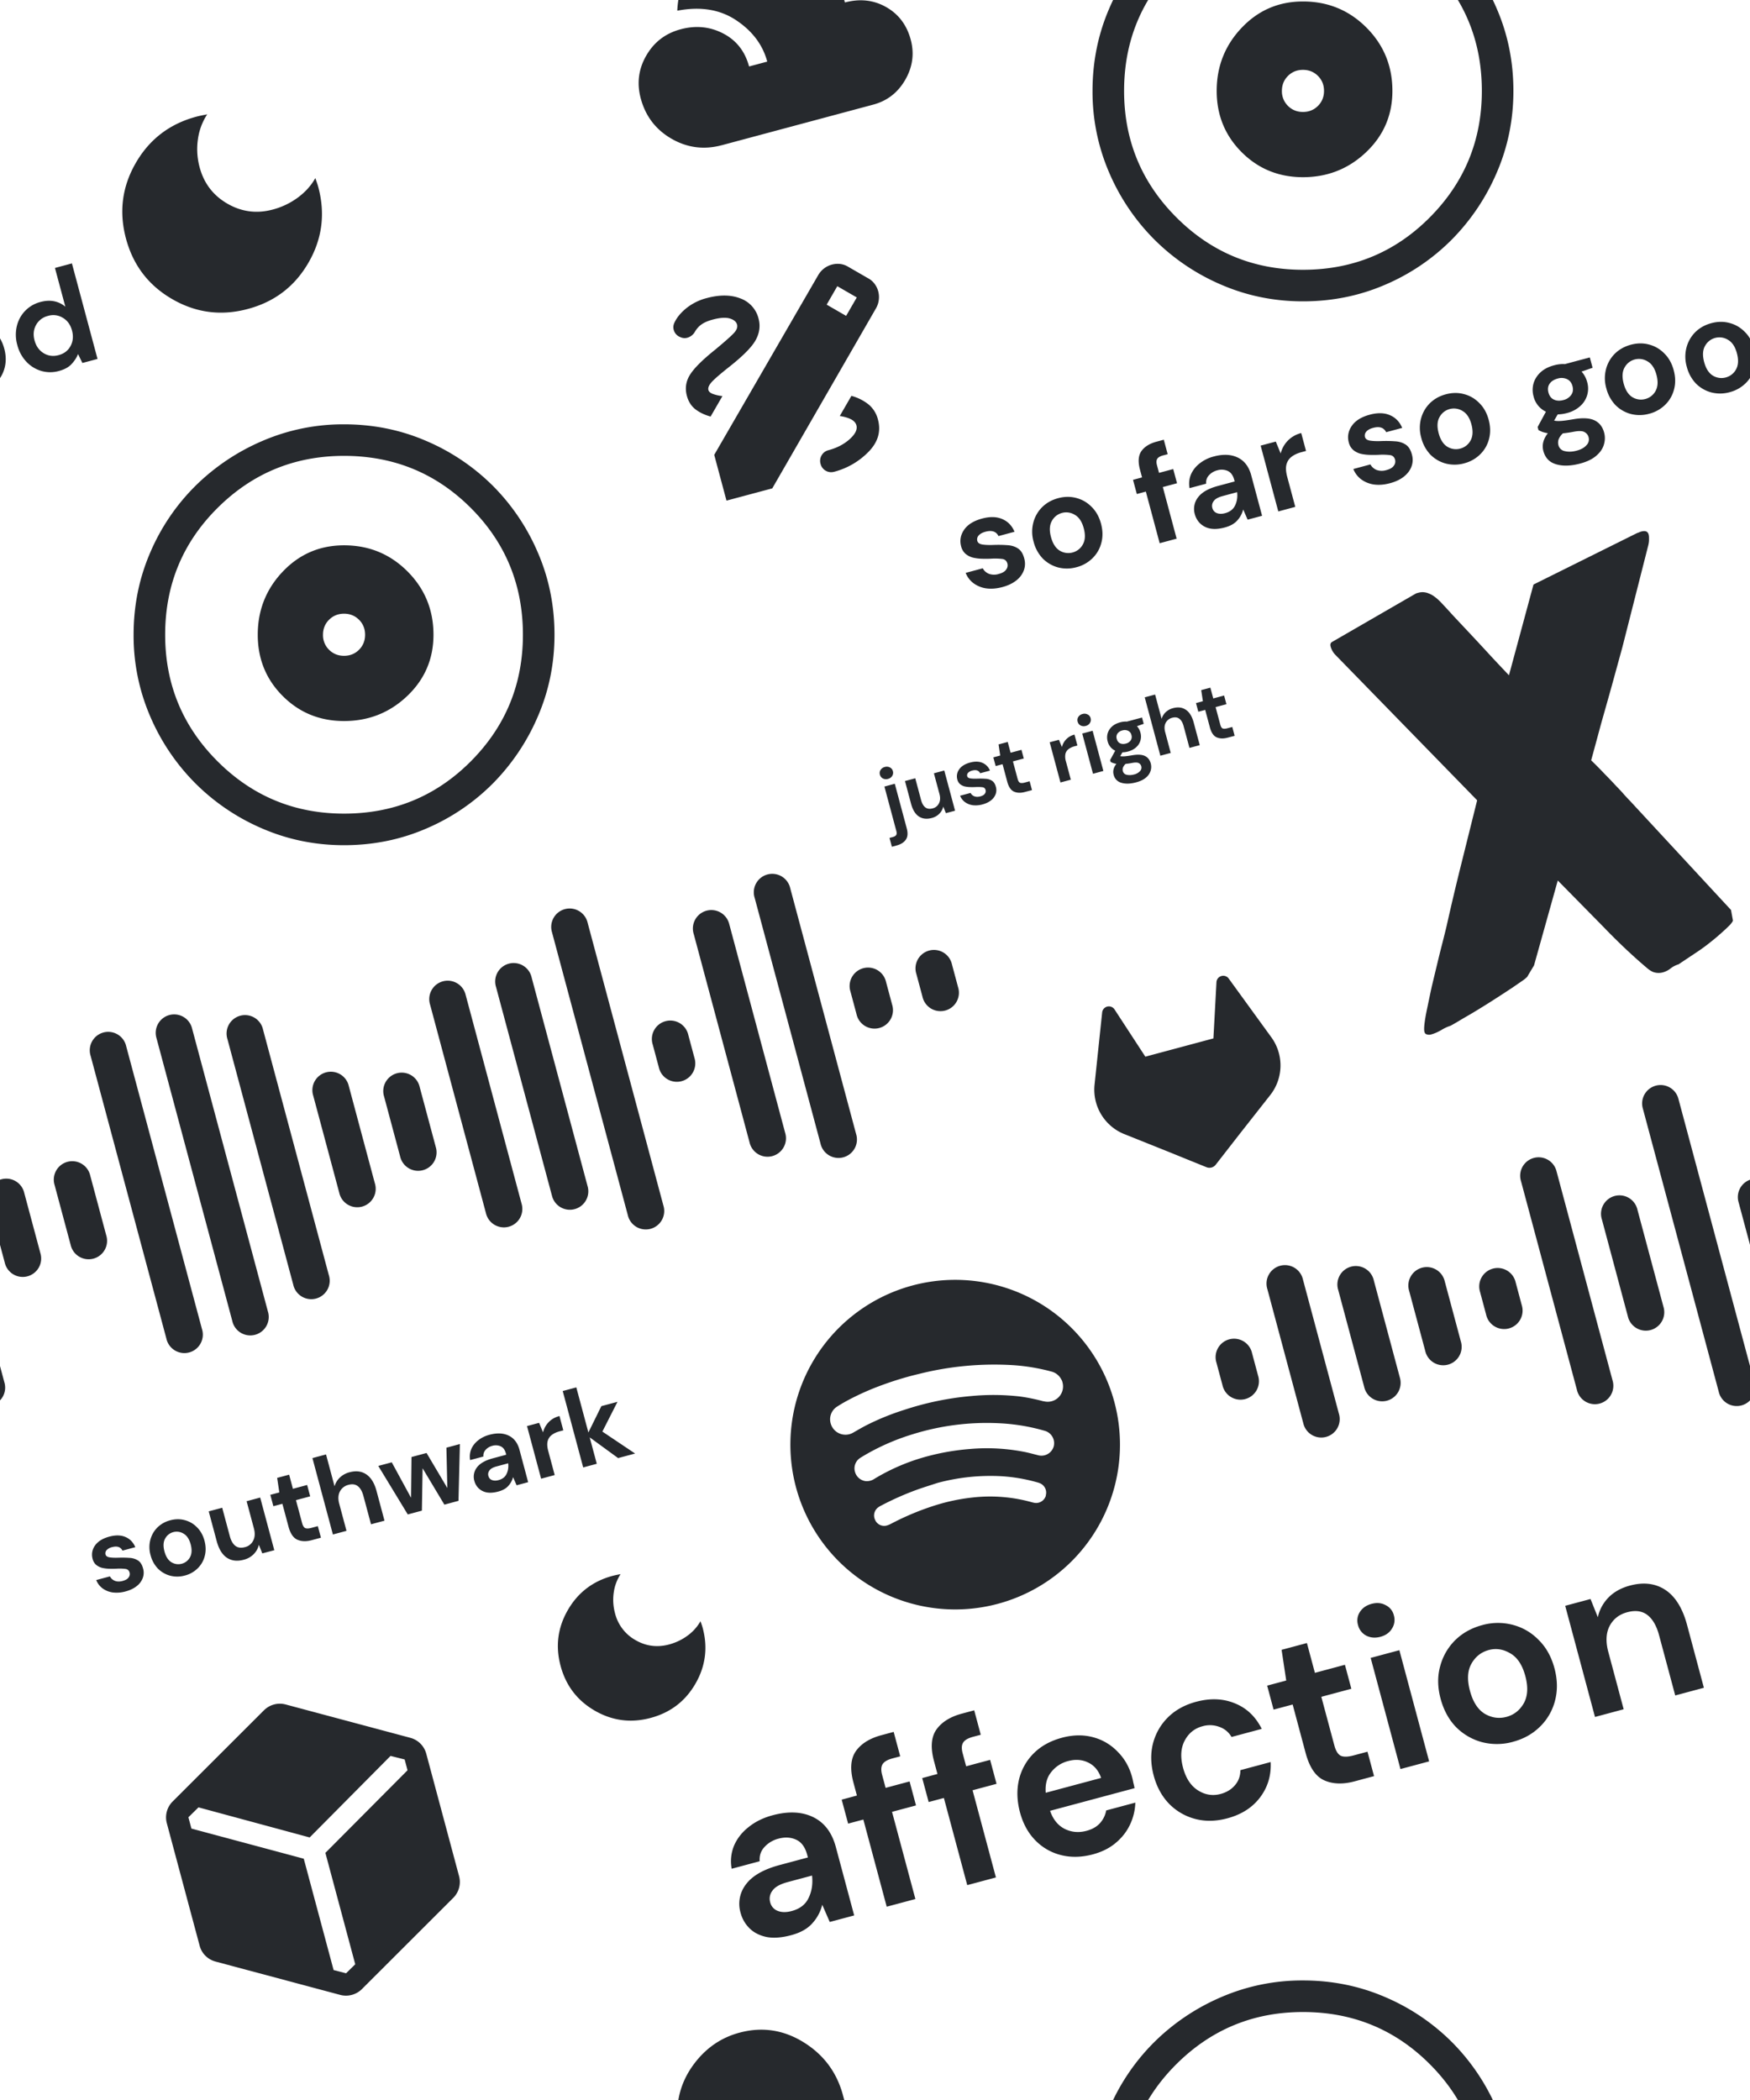 <svg width="100" height="120" fill="none" xmlns="http://www.w3.org/2000/svg"><g clip-path="url(#a)" fill="#26292D"><path d="M41.245 128.298c-1.016.272-1.973.148-2.873-.372-.9-.519-1.486-1.287-1.758-2.302-.232-.866-.127-1.683.317-2.451s1.098-1.268 1.964-1.5c.865-.232 1.675-.152 2.43.239.754.392 1.247 1.021 1.479 1.886l1.038-.278c-.256-.958-.848-1.746-1.774-2.363-.926-.618-2.048-.8-3.365-.546.035-1.024.385-1.955 1.05-2.795.666-.84 1.5-1.395 2.505-1.664 1.292-.346 2.513-.163 3.663.549 1.15.713 1.899 1.721 2.248 3.025l.111.415c.854-.228 1.638-.142 2.352.261.714.402 1.184 1.025 1.41 1.867.213.796.108 1.56-.314 2.292-.422.732-1.032 1.204-1.828 1.417l-8.655 2.32zM-4.083 62.819a1.054 1.054 0 1 0-2.035.545l4.329 16.153a1.054 1.054 0 1 0 2.034-.545l-4.328-16.153zM1.388 68.176a1.054 1.054 0 1 0-2.034.546l.916 3.42a1.054 1.054 0 1 0 2.034-.546l-.916-3.42zM5.154 67.167a1.054 1.054 0 1 0-2.035.546l.917 3.42a1.054 1.054 0 1 0 2.034-.546l-.916-3.42zM7.213 59.792a1.054 1.054 0 1 0-2.034.545L9.507 76.49a1.054 1.054 0 1 0 2.034-.545L7.213 59.792zM10.979 58.783a1.054 1.054 0 1 0-2.035.545l4.329 16.153a1.054 1.054 0 1 0 2.034-.545l-4.328-16.153zM15.031 58.834a1.054 1.054 0 1 0-2.034.545l3.76 14.031a1.054 1.054 0 1 0 2.034-.545l-3.76-14.03zM19.934 62.07a1.054 1.054 0 1 0-2.034.545l1.485 5.542a1.054 1.054 0 1 0 2.034-.545l-1.485-5.542zM23.984 62.122a1.054 1.054 0 1 0-2.034.545l.916 3.42a1.054 1.054 0 1 0 2.035-.545l-.917-3.42zM26.612 56.868a1.054 1.054 0 1 0-2.034.545l3.19 11.91a1.054 1.054 0 1 0 2.035-.546l-3.19-11.909zM30.38 55.859a1.054 1.054 0 1 0-2.034.545l3.191 11.908a1.054 1.054 0 1 0 2.035-.545L30.38 55.86zM33.578 52.727a1.054 1.054 0 1 0-2.035.546l4.329 16.153a1.054 1.054 0 1 0 2.034-.545l-4.328-16.154zM39.333 59.146a1.054 1.054 0 1 0-2.034.545l.348 1.298a1.054 1.054 0 1 0 2.034-.545l-.348-1.298zM41.677 52.832a1.054 1.054 0 1 0-2.034.545l3.19 11.909a1.054 1.054 0 1 0 2.035-.546l-3.19-11.908zM45.158 50.762a1.054 1.054 0 1 0-2.034.545l3.76 14.03a1.054 1.054 0 1 0 2.034-.544l-3.76-14.031zM50.633 56.119a1.054 1.054 0 1 0-2.034.545l.347 1.297a1.054 1.054 0 1 0 2.035-.545l-.348-1.297zM54.398 55.11a1.054 1.054 0 1 0-2.034.545l.348 1.297a1.054 1.054 0 1 0 2.034-.545l-.348-1.297zM41.245 8.297c-1.016.273-1.973.149-2.873-.37-.9-.52-1.486-1.288-1.758-2.303-.232-.866-.127-1.683.317-2.45.444-.77 1.098-1.27 1.964-1.501.865-.232 1.675-.152 2.43.24.754.391 1.247 1.02 1.479 1.885l1.038-.278c-.256-.958-.848-1.746-1.774-2.363-.926-.618-2.048-.8-3.365-.546.035-1.024.385-1.955 1.05-2.795.666-.84 1.5-1.395 2.505-1.664 1.292-.346 2.513-.163 3.663.55 1.15.712 1.899 1.72 2.248 3.024l.111.415c.854-.229 1.638-.142 2.352.26.714.403 1.184 1.026 1.41 1.868.213.796.108 1.56-.314 2.292-.422.731-1.032 1.204-1.828 1.417l-8.655 2.32zM57.284 33.546c-.334.089-.641.114-.922.076a1.605 1.605 0 0 1-.729-.292 1.351 1.351 0 0 1-.452-.594l.978-.262c.07.138.185.243.345.314a.886.886 0 0 0 .563.011c.213-.057.355-.141.428-.253a.394.394 0 0 0 .073-.336c-.044-.162-.143-.251-.3-.27a3.548 3.548 0 0 0-.638-.015 6.692 6.692 0 0 1-.527.003 2.615 2.615 0 0 1-.514-.066 1.11 1.11 0 0 1-.414-.213.832.832 0 0 1-.253-.428c-.09-.334-.033-.65.169-.948.206-.299.55-.513 1.03-.641.445-.12.826-.11 1.145.026.323.136.559.378.707.729l-.917.246c-.13-.264-.377-.346-.741-.249-.182.049-.314.122-.396.22a.33.33 0 0 0-.073.304c.03.111.126.18.29.207.165.026.376.035.633.025.28-.01.538-.006.775.012.242.011.448.072.618.184.17.106.29.293.362.56.067.232.063.458-.013.679a1.3 1.3 0 0 1-.428.586c-.21.17-.476.298-.8.385zm4.233-1.135a2.027 2.027 0 0 1-1.053.014 1.948 1.948 0 0 1-.874-.505 2.149 2.149 0 0 1-.527-.964 2.057 2.057 0 0 1-.016-1.093 1.93 1.93 0 0 1 .503-.882c.248-.245.555-.417.918-.514.36-.096.705-.1 1.038-.01.338.088.63.26.877.513.25.247.427.565.532.954.104.39.11.756.018 1.1-.088.338-.256.63-.505.875a2.011 2.011 0 0 1-.91.512zm-.225-.841a.934.934 0 0 0 .584-.457c.136-.243.153-.55.053-.925-.1-.374-.269-.63-.506-.766a.931.931 0 0 0-1.32.353c-.13.236-.147.54-.046.915.1.374.267.633.5.776a.935.935 0 0 0 .735.104zm4.975-.529-.79-2.95-.516.139-.217-.811.516-.139-.118-.44c-.122-.454-.095-.808.08-1.061.182-.255.47-.434.864-.54l.417-.112.221.827-.265.07c-.167.045-.277.11-.33.195-.053.084-.059.205-.017.362l.118.44.811-.218.218.811-.812.218.79 2.949-.97.26zm3.723-.9c-.323.087-.602.107-.837.062a1.137 1.137 0 0 1-.574-.293 1.14 1.14 0 0 1-.304-.528 1.071 1.071 0 0 1 .182-.96c.215-.29.595-.508 1.141-.654l.955-.256-.024-.091c-.07-.258-.193-.428-.372-.51a.857.857 0 0 0-.595-.036.952.952 0 0 0-.477.282.612.612 0 0 0-.163.483l-.948.254c-.048-.28-.02-.542.082-.786.108-.245.274-.455.498-.629a2.16 2.16 0 0 1 .804-.394c.536-.144.994-.123 1.374.062.38.186.636.523.767 1.014l.62 2.312-.826.222-.254-.583a1.44 1.44 0 0 1-.336.627c-.162.184-.4.318-.713.402zm.017-.817c.278-.075.468-.223.571-.446.108-.224.147-.475.115-.754l-.826.222c-.258.069-.43.166-.515.292a.438.438 0 0 0-.076.386c.04.146.126.245.259.296.133.052.29.053.472.004zm3.038-.1-1.008-3.76.865-.231.28.68c.071-.279.204-.52.399-.724a1.61 1.61 0 0 1 .775-.443l.274 1.023-.273.073c-.212.057-.393.14-.542.251-.15.11-.25.26-.303.447-.047.186-.033.423.044.711l.46 1.714-.97.26zm6.391-1.614c-.333.09-.64.115-.922.076a1.605 1.605 0 0 1-.728-.292 1.351 1.351 0 0 1-.452-.594l.978-.262c.07.138.184.243.344.314a.886.886 0 0 0 .564.011c.212-.056.355-.14.428-.253a.394.394 0 0 0 .072-.336c-.043-.162-.143-.251-.3-.269a3.567 3.567 0 0 0-.637-.016 6.695 6.695 0 0 1-.528.003 2.617 2.617 0 0 1-.513-.065 1.109 1.109 0 0 1-.415-.214.83.83 0 0 1-.253-.428c-.089-.334-.033-.65.17-.947.206-.3.55-.514 1.03-.642.445-.12.826-.11 1.144.026.324.136.56.379.708.729l-.918.246c-.13-.263-.377-.346-.74-.248-.183.048-.315.121-.397.22a.33.33 0 0 0-.073.303c.03.111.127.18.291.207.164.026.375.035.633.025.279-.01.537-.006.775.012.241.011.447.072.618.184.17.106.29.293.362.561.067.231.063.457-.014.678-.076.221-.219.416-.428.586-.209.17-.475.298-.799.385zm4.234-1.134a2.027 2.027 0 0 1-1.053.013 1.948 1.948 0 0 1-.875-.505 2.15 2.15 0 0 1-.526-.964 2.057 2.057 0 0 1-.017-1.092c.092-.345.26-.639.504-.883.248-.245.554-.417.918-.514.359-.096.705-.1 1.038-.01.337.088.63.26.876.513.25.247.428.565.532.954.105.39.11.756.019 1.1-.088.338-.257.63-.505.875a2.01 2.01 0 0 1-.911.512zm-.226-.842a.934.934 0 0 0 .585-.457c.135-.242.153-.55.053-.925-.1-.374-.27-.63-.506-.766a.931.931 0 0 0-1.32.353c-.131.236-.147.541-.047.915.1.374.267.633.5.776a.934.934 0 0 0 .735.104zm6.093-2.03a2.1 2.1 0 0 1-.524.075l-.206.355c.099.023.225.03.38.02.154-.008.4-.042.737-.1.512-.088.908-.067 1.187.064.279.132.464.366.554.705.06.223.055.449-.013.678-.067.235-.21.447-.431.636-.219.194-.525.344-.92.45-.535.143-.995.158-1.377.043-.382-.109-.626-.363-.733-.762-.09-.339-.005-.676.257-1.012a1.908 1.908 0 0 1-.304-.073 1.556 1.556 0 0 1-.232-.108l-.047-.174.473-.875a1.307 1.307 0 0 1-.706-.875 1.388 1.388 0 0 1-.003-.739c.071-.24.204-.453.399-.635.195-.182.454-.317.778-.403.212-.057.417-.08.615-.068l1.426-.382.158.592-.632.218c.152.165.26.364.322.596a1.332 1.332 0 0 1-.396 1.374 1.76 1.76 0 0 1-.762.4zm-.2-.744a.755.755 0 0 0 .443-.289c.103-.141.129-.31.076-.508-.053-.197-.16-.33-.32-.402a.754.754 0 0 0-.527-.029c-.207.056-.36.153-.458.293-.098.14-.12.309-.068.506.053.197.157.332.312.404.155.072.336.08.543.025zm-.285 2.572a.46.46 0 0 0 .37.348c.202.048.43.039.682-.03.243-.064.427-.168.551-.31a.461.461 0 0 0 .122-.454.455.455 0 0 0-.243-.3c-.12-.066-.33-.07-.629-.011-.211.04-.41.069-.594.086a.939.939 0 0 0-.248.35.567.567 0 0 0-.011.32zm5.19-1.79a2.026 2.026 0 0 1-1.052.014 1.948 1.948 0 0 1-.875-.505 2.149 2.149 0 0 1-.526-.964 2.057 2.057 0 0 1-.017-1.092 1.93 1.93 0 0 1 .503-.883c.249-.245.555-.416.919-.514.359-.096.705-.1 1.037-.01.338.088.63.26.877.513.25.247.428.565.532.954.105.39.11.756.019 1.1-.089.338-.257.63-.505.875a2.011 2.011 0 0 1-.911.512zm-.225-.841a.934.934 0 0 0 .585-.457c.135-.242.153-.55.053-.925-.1-.374-.27-.63-.506-.766a.931.931 0 0 0-1.32.354c-.131.235-.147.54-.047.914.1.374.267.633.5.776a.934.934 0 0 0 .735.104zm4.824-.39a2.026 2.026 0 0 1-1.053.013 1.948 1.948 0 0 1-.875-.505 2.15 2.15 0 0 1-.526-.964 2.056 2.056 0 0 1-.017-1.092 1.93 1.93 0 0 1 .503-.883c.249-.245.555-.416.919-.514.359-.096.704-.1 1.037-.01.338.088.63.26.877.513.25.247.428.565.532.954.104.39.111.756.019 1.1-.089.338-.257.63-.505.875a2.012 2.012 0 0 1-.911.512zm-.226-.842a.935.935 0 0 0 .585-.457c.135-.242.153-.55.052-.925-.1-.374-.268-.63-.505-.766a.931.931 0 0 0-1.32.354c-.132.235-.147.54-.047.914.1.374.267.633.5.776a.935.935 0 0 0 .735.104zm4.748-.37a1.828 1.828 0 0 1-1.017-.004 1.916 1.916 0 0 1-.849-.528 2.18 2.18 0 0 1-.515-.951 2.134 2.134 0 0 1-.027-1.074 1.85 1.85 0 0 1 .473-.874c.232-.246.524-.417.878-.512a1.7 1.7 0 0 1 .786-.04c.241.05.452.153.635.31l-.593-2.214.971-.26 1.462 5.459-.864.231-.25-.51c-.077.2-.2.39-.368.57-.163.18-.404.311-.722.397zm-.023-.904c.313-.084.541-.256.682-.516.146-.267.174-.564.086-.893-.088-.328-.261-.569-.518-.722a1.034 1.034 0 0 0-.852-.113 1.062 1.062 0 0 0-.682.516c-.147.261-.176.556-.088.885.088.328.262.571.521.73.259.158.542.196.851.113zM45.214 110.581c-.546.147-1.017.181-1.413.104-.398-.085-.721-.25-.97-.495a1.92 1.92 0 0 1-.513-.891 1.81 1.81 0 0 1 .307-1.62c.363-.491 1.005-.859 1.927-1.106l1.614-.433-.042-.153c-.116-.436-.326-.723-.628-.861-.303-.139-.638-.159-1.005-.061a1.61 1.61 0 0 0-.805.477c-.207.22-.299.492-.276.815l-1.6.429a2.34 2.34 0 0 1 .138-1.327c.181-.415.462-.769.84-1.063.377-.302.83-.524 1.36-.666.904-.242 1.678-.207 2.32.106.642.313 1.074.883 1.295 1.711l1.047 3.906-1.396.374-.428-.983a2.433 2.433 0 0 1-.567 1.058c-.274.311-.675.537-1.205.679zm.029-1.38c.47-.126.79-.377.965-.752.182-.379.247-.803.194-1.274l-1.396.374c-.436.117-.725.281-.87.494a.74.74 0 0 0-.127.652.694.694 0 0 0 .436.5c.224.087.49.089.798.006zm5.426-.246-1.335-4.981-.87.233-.368-1.37.87-.234-.198-.742c-.206-.769-.16-1.366.137-1.794.306-.43.791-.733 1.457-.912l.705-.189.374 1.396-.449.12c-.281.076-.467.185-.557.328-.09.143-.099.347-.028.612l.199.742 1.37-.367.367 1.37-1.37.367 1.335 4.982-1.64.439zm4.602-1.233-1.335-4.981-.87.233-.368-1.37.87-.234-.198-.742c-.206-.769-.16-1.367.137-1.794.306-.43.791-.734 1.457-.912l.705-.189.374 1.396-.449.12c-.281.076-.467.185-.557.328-.09.143-.099.347-.028.611l.199.743 1.37-.367.367 1.37-1.37.367 1.335 4.982-1.64.439zm7.184-1.76c-.64.171-1.244.187-1.812.046a3.071 3.071 0 0 1-1.475-.84c-.414-.42-.708-.954-.882-1.603-.176-.657-.196-1.279-.06-1.864a3.14 3.14 0 0 1 .833-1.5c.418-.423.96-.723 1.625-.902.623-.167 1.21-.178 1.762-.033a2.984 2.984 0 0 1 1.416.829c.399.396.676.884.832 1.465.025.094.047.193.066.298.027.102.051.21.073.323l-4.828 1.294c.167.486.442.829.825 1.028.39.197.809.236 1.252.117.333-.089.591-.236.774-.44a1.47 1.47 0 0 0 .355-.727l1.665-.446a3.14 3.14 0 0 1-.307 1.263c-.187.397-.46.745-.819 1.043-.35.295-.782.511-1.294.649zm-1.414-5.331a1.786 1.786 0 0 0-.97.63c-.248.305-.353.699-.315 1.183l3.163-.848c-.138-.411-.38-.703-.728-.875-.349-.172-.732-.202-1.15-.09zm9.094 3.273c-.65.174-1.259.186-1.83.037a3.23 3.23 0 0 1-1.494-.862c-.416-.429-.711-.967-.885-1.616-.174-.649-.188-1.263-.04-1.842.154-.581.442-1.08.862-1.494.42-.414.953-.708 1.602-.882.811-.217 1.551-.187 2.22.091.668.27 1.178.755 1.53 1.457l-1.728.463a1.27 1.27 0 0 0-.705-.58 1.518 1.518 0 0 0-.956-.032c-.452.121-.79.395-1.015.821-.224.426-.255.943-.093 1.549.163.606.448 1.037.855 1.294.407.257.837.325 1.29.204.341-.092.613-.256.815-.493.21-.24.316-.529.316-.867l1.73-.464c.038.759-.162 1.43-.6 2.014-.439.584-1.064.985-1.874 1.202zm7.267-2.112c-.665.178-1.243.159-1.73-.058-.489-.217-.844-.739-1.066-1.567l-.74-2.766-1.09.291-.367-1.37 1.089-.292-.264-1.754 1.447-.388.456 1.703 1.716-.46.367 1.37-1.716.46.745 2.78c.082.307.203.503.364.588.166.074.411.068.736-.019l.793-.213.375 1.396-1.114.299zm1.478-8.26c-.299.08-.57.056-.815-.07a.93.93 0 0 1-.464-.604.888.888 0 0 1 .104-.741c.148-.232.372-.388.67-.468.3-.08.567-.056.802.073a.87.87 0 0 1 .473.587.91.91 0 0 1-.112.758c-.14.23-.36.384-.658.465zm1.146 7.557-1.702-6.352 1.64-.44 1.701 6.353-1.639.439zm6.44-1.56a3.422 3.422 0 0 1-1.779.023 3.29 3.29 0 0 1-1.477-.854c-.417-.428-.713-.97-.89-1.628-.176-.657-.185-1.272-.027-1.845a3.261 3.261 0 0 1 .85-1.49c.419-.415.936-.704 1.55-.87a3.324 3.324 0 0 1 1.753-.016c.57.15 1.064.438 1.481.866.423.417.723.955.899 1.612.176.657.186 1.277.031 1.858a3.164 3.164 0 0 1-.853 1.478c-.42.414-.933.703-1.539.865zm-.382-1.422c.427-.115.756-.372.987-.773.23-.409.26-.93.09-1.56-.17-.633-.454-1.064-.855-1.295-.403-.24-.813-.304-1.231-.192-.436.117-.768.38-.997.789-.223.398-.25.913-.08 1.545.17.632.451 1.068.845 1.31.4.232.814.29 1.241.176zm5.058.003L89.44 91.76l1.447-.388.417 1.041c.095-.428.297-.802.605-1.123.316-.322.726-.551 1.23-.686.785-.21 1.462-.126 2.03.252.568.379.98 1.046 1.236 2.002l.96 3.586-1.638.439-.92-3.432c-.146-.547-.37-.935-.67-1.166-.299-.23-.683-.283-1.153-.157-.461.123-.797.387-1.01.792-.203.402-.227.893-.071 1.474l.878 3.278-1.639.44zM7.18 90.937a1.868 1.868 0 0 1-.737.06 1.283 1.283 0 0 1-.583-.233 1.082 1.082 0 0 1-.361-.475l.782-.21c.056.11.148.195.275.251.131.052.282.055.451.01.17-.046.284-.113.343-.203a.315.315 0 0 0 .058-.269c-.035-.129-.115-.2-.24-.215a2.847 2.847 0 0 0-.51-.013 5.372 5.372 0 0 1-.422.003 2.098 2.098 0 0 1-.41-.053.887.887 0 0 1-.333-.17.665.665 0 0 1-.202-.343.886.886 0 0 1 .135-.758c.166-.239.44-.41.825-.513.355-.095.66-.088.915.021.259.109.447.303.566.583l-.734.197c-.104-.21-.302-.277-.593-.199a.606.606 0 0 0-.317.176.264.264 0 0 0-.058.243c.024.089.102.144.233.165.131.021.3.028.506.02.223-.007.43-.004.62.01a.97.97 0 0 1 .494.147c.136.085.232.235.29.449a.875.875 0 0 1-.011.542 1.041 1.041 0 0 1-.343.469c-.167.136-.38.238-.639.308zm3.387-.908a1.62 1.62 0 0 1-.842.011 1.56 1.56 0 0 1-.7-.404 1.72 1.72 0 0 1-.421-.77 1.645 1.645 0 0 1-.013-.875c.073-.275.207-.51.402-.705a1.62 1.62 0 0 1 .735-.412c.287-.077.563-.08.83-.008.27.071.504.208.7.41.201.198.343.453.427.764.083.311.088.604.014.88-.07.27-.205.503-.404.7a1.61 1.61 0 0 1-.728.41zm-.18-.673a.747.747 0 0 0 .467-.365c.108-.194.122-.44.042-.74-.08-.299-.215-.503-.405-.613a.745.745 0 0 0-1.055.283c-.105.188-.118.432-.038.731.08.3.214.507.4.621.19.11.386.137.588.083zm3.542-.228c-.376.101-.699.062-.968-.117-.265-.18-.458-.497-.579-.95l-.455-1.698.77-.206.436 1.625c.069.259.175.443.317.552.142.11.326.133.552.073a.7.7 0 0 0 .466-.372c.1-.191.114-.425.04-.7l-.416-1.552.776-.208.806 3.008-.685.183-.197-.493c-.046.203-.143.38-.293.534a1.202 1.202 0 0 1-.57.321zm3.882-1.118c-.315.085-.588.076-.82-.027-.23-.103-.399-.35-.504-.742l-.351-1.31-.515.138-.174-.65.515-.137-.125-.831.685-.184.216.807.813-.218.174.649-.813.218.353 1.316c.039.145.096.238.172.278.079.036.195.033.349-.008l.376-.101.177.66-.528.142zm1.212-.325-1.17-4.366.777-.208.487 1.82c.057-.194.158-.36.302-.498a1.24 1.24 0 0 1 .556-.304c.372-.1.69-.06.955.12.27.18.464.496.586.949l.455 1.698-.77.206-.436-1.625c-.07-.259-.175-.443-.317-.552-.138-.11-.318-.136-.54-.076a.746.746 0 0 0-.484.376c-.1.192-.114.425-.04.7l.416 1.552-.777.208zm4.278-1.146-1.685-2.772.77-.206 1.102 2.025.026-2.328.861-.23 1.187 2.002-.053-2.306.77-.207-.08 3.245-.806.217-1.245-2.078-.04 2.422-.807.216zm5.177-1.309c-.26.07-.482.086-.67.05a.91.91 0 0 1-.459-.235.912.912 0 0 1-.243-.422.857.857 0 0 1 .145-.767c.172-.232.476-.407.913-.524l.764-.205-.02-.073c-.055-.206-.154-.342-.297-.407a.686.686 0 0 0-.476-.029.76.76 0 0 0-.381.226.489.489 0 0 0-.131.386l-.758.203a1.108 1.108 0 0 1 .066-.629c.086-.196.218-.364.398-.503.178-.143.392-.248.643-.315.429-.115.795-.098 1.099.05.304.148.509.418.614.81l.495 1.85-.66.177-.203-.466a1.152 1.152 0 0 1-.27.501c-.129.148-.319.255-.57.322zm.013-.653c.222-.06.375-.179.457-.357.086-.179.117-.38.092-.603l-.661.177c-.207.055-.344.133-.412.234-.07.097-.09.2-.06.309.031.117.1.196.206.237.106.04.232.042.378.003zm2.43-.08-.806-3.007.691-.186.224.545c.057-.224.164-.417.32-.58.158-.168.365-.286.62-.354l.219.818-.218.059c-.17.045-.315.112-.434.2a.65.65 0 0 0-.242.358c-.039.149-.027.339.035.569l.367 1.37-.776.208zm2.404-.644-1.17-4.366.777-.208.69 2.577.741-1.505.922-.247-.864 1.7 1.87 1.255-.97.26-1.624-1.184.405 1.51-.777.208zM71.543 77.31a1.054 1.054 0 1 0-2.035.546l.348 1.297a1.054 1.054 0 1 0 2.034-.545l-.347-1.297zM74.455 73.118a1.054 1.054 0 1 0-2.034.546l2.053 7.664a1.054 1.054 0 1 0 2.035-.545l-2.054-7.665zM78.505 73.17a1.054 1.054 0 1 0-2.034.546l1.484 5.542a1.054 1.054 0 1 0 2.035-.545l-1.485-5.542zM82.558 73.222a1.054 1.054 0 1 0-2.035.545l.917 3.42a1.054 1.054 0 1 0 2.034-.545l-.916-3.42zM86.608 73.274a1.054 1.054 0 1 0-2.035.545l.348 1.298a1.054 1.054 0 1 0 2.034-.545l-.347-1.298zM88.951 66.96a1.054 1.054 0 1 0-2.034.545l3.191 11.909a1.054 1.054 0 1 0 2.034-.546l-3.19-11.908zM93.57 69.134a1.054 1.054 0 1 0-2.034.545l1.484 5.542a1.054 1.054 0 1 0 2.035-.545l-1.485-5.542zM95.917 62.819a1.054 1.054 0 1 0-2.035.545l4.329 16.153a1.054 1.054 0 1 0 2.034-.545l-4.328-16.153zM101.388 68.176a1.054 1.054 0 1 0-2.034.546l.916 3.42a1.053 1.053 0 1 0 2.034-.545l-.916-3.42zM52.086 73.471a9.417 9.417 0 1 1 4.874 18.192 9.417 9.417 0 0 1-4.874-18.192zm7.672 11.982a.58.58 0 0 0-.34-.699 1.57 1.57 0 0 0-.17-.055 9.615 9.615 0 0 0-2.016-.343 11.634 11.634 0 0 0-3.654.381c-.398.13-.8.253-1.195.395-.705.257-1.392.563-2.055.914a1.083 1.083 0 0 0-.15.093.574.574 0 0 0-.168.72.562.562 0 0 0 .668.312c.09-.027.175-.063.257-.108a15.36 15.36 0 0 1 2.532-1.052 11.094 11.094 0 0 1 2.077-.436 8.88 8.88 0 0 1 3.4.262c.058.017.115.03.174.041a.58.58 0 0 0 .646-.414m.444-2.796a.734.734 0 0 0-.496-.904l-.123-.035a11.219 11.219 0 0 0-2.506-.401 14.247 14.247 0 0 0-4.933.63c-.747.227-1.471.521-2.165.879-.286.148-.568.308-.83.472a.71.71 0 0 0-.304.777.727.727 0 0 0 .615.55.775.775 0 0 0 .506-.135 11.613 11.613 0 0 1 3.029-1.286 13.498 13.498 0 0 1 2.458-.418 11.128 11.128 0 0 1 3.163.186c.227.049.452.112.679.168a.731.731 0 0 0 .907-.483zm-.584-2.602a.876.876 0 0 0 1.09-1.073.487.487 0 0 0-.072-.175.873.873 0 0 0-.575-.447 11.278 11.278 0 0 0-2.18-.362c-1.797-.109-3.6.058-5.346.494-.714.168-1.417.38-2.105.632-.65.234-1.284.513-1.896.833-.248.131-.49.268-.725.422a.856.856 0 0 0-.343.963.876.876 0 0 0 1.303.499c.245-.14.492-.285.744-.414a14.286 14.286 0 0 1 2.127-.866 16.866 16.866 0 0 1 3.851-.798c.92-.088 1.847-.08 2.765.023.464.063.924.157 1.375.281M19.444 113.995l-7.132-1.907a1.285 1.285 0 0 1-.578-.335 1.255 1.255 0 0 1-.326-.57l-1.876-7.001a1.282 1.282 0 0 1 .33-1.236l5.223-5.217c.168-.162.36-.273.577-.331.218-.058.437-.058.659 0l7.131 1.907a1.284 1.284 0 0 1 .905.905l1.876 7.001a1.282 1.282 0 0 1-.33 1.236l-5.224 5.217a1.292 1.292 0 0 1-1.235.331zm-2.086-7.783 1.705 6.363.712.184.524-.515-1.706-6.366 4.694-4.719-.165-.618-.805-.203-4.622 4.659-6.353-1.719-.577.566.173.646 6.42 1.722zM14.165 17.654c-1.526.41-2.966.223-4.32-.56-1.355-.781-2.237-1.935-2.646-3.461-.409-1.526-.222-2.967.56-4.321.782-1.355 1.936-2.237 3.462-2.645.082-.022.169-.043.262-.062.092-.02.212-.043.357-.071a3.45 3.45 0 0 0-.532 1.434 3.952 3.952 0 0 0 .1 1.593c.245.915.774 1.608 1.587 2.077.813.47 1.677.581 2.592.336a4.231 4.231 0 0 0 1.436-.687c.427-.317.76-.686.995-1.11.043.12.077.217.102.292.026.075.048.148.067.22.41 1.525.223 2.966-.56 4.32-.781 1.355-1.935 2.237-3.462 2.645zM37.181 98.166c-1.127.303-2.192.165-3.192-.413-1.001-.578-1.652-1.43-1.955-2.558-.302-1.127-.164-2.191.414-3.192.578-1.001 1.43-1.652 2.558-1.954a3.66 3.66 0 0 1 .193-.046c.069-.015.157-.032.264-.053a2.548 2.548 0 0 0-.393 1.06c-.056.394-.031.786.074 1.177a2.432 2.432 0 0 0 1.172 1.535c.6.346 1.24.429 1.916.248.39-.105.744-.274 1.06-.508a2.58 2.58 0 0 0 .735-.82l.076.216c.019.055.035.11.05.162.302 1.127.164 2.192-.414 3.192-.578 1.001-1.43 1.652-2.558 1.954zM74.455 10.125c1.403 0 2.606-.476 3.608-1.428 1.002-.952 1.503-2.12 1.503-3.503 0-1.423-.496-2.63-1.488-3.622S75.878.084 74.455.084c-1.383 0-2.55.5-3.502 1.503-.952 1.002-1.428 2.205-1.428 3.607 0 1.383.476 2.55 1.428 3.503.952.952 2.12 1.428 3.502 1.428zm0-3.728c-.34 0-.626-.115-.857-.346a1.164 1.164 0 0 1-.346-.857c0-.34.116-.626.346-.856.23-.23.516-.346.857-.346.34 0 .626.115.857.346.23.23.346.516.346.856 0 .341-.116.627-.346.857-.23.23-.516.346-.857.346zm0 10.823c-1.643 0-3.197-.316-4.66-.947a12.197 12.197 0 0 1-3.833-2.586 12.197 12.197 0 0 1-2.585-3.833 11.636 11.636 0 0 1-.947-4.66c0-1.663.316-3.226.947-4.69a12.017 12.017 0 0 1 2.585-3.817 12.327 12.327 0 0 1 3.833-2.57 11.635 11.635 0 0 1 4.66-.948c1.663 0 3.227.316 4.69.947a12.144 12.144 0 0 1 3.818 2.57 12.143 12.143 0 0 1 2.57 3.819c.632 1.463.947 3.026.947 4.69 0 1.643-.315 3.196-.947 4.66a12.326 12.326 0 0 1-2.57 3.832 12.017 12.017 0 0 1-3.818 2.586c-1.463.631-3.026.947-4.69.947zm0-1.804c2.846 0 5.261-.997 7.245-2.991 1.984-1.995 2.977-4.405 2.977-7.23 0-2.847-.993-5.262-2.977-7.246-1.984-1.984-4.399-2.976-7.245-2.976-2.826 0-5.236.992-7.23 2.976-1.994 1.984-2.991 4.4-2.991 7.245 0 2.826.997 5.236 2.99 7.23 1.995 1.995 4.405 2.992 7.231 2.992zM19.66 41.202c1.403 0 2.605-.476 3.607-1.428 1.002-.952 1.503-2.12 1.503-3.502 0-1.423-.496-2.63-1.488-3.623-.992-.992-2.2-1.488-3.622-1.488-1.383 0-2.55.501-3.503 1.503-.952 1.002-1.428 2.205-1.428 3.608 0 1.383.476 2.55 1.428 3.502s2.12 1.428 3.503 1.428zm0-3.727c-.341 0-.627-.116-.857-.346a1.163 1.163 0 0 1-.346-.857c0-.34.115-.626.346-.857.23-.23.516-.346.857-.346.34 0 .626.116.856.346.23.23.346.516.346.857 0 .34-.115.626-.346.857-.23.23-.516.346-.856.346zm0 10.822c-1.644 0-3.197-.316-4.66-.947a12.197 12.197 0 0 1-3.833-2.585 12.197 12.197 0 0 1-2.586-3.833 11.635 11.635 0 0 1-.947-4.66c0-1.663.316-3.227.947-4.69a12.018 12.018 0 0 1 2.586-3.818A12.327 12.327 0 0 1 15 25.194a11.636 11.636 0 0 1 4.66-.947c1.663 0 3.226.315 4.69.947a12.144 12.144 0 0 1 3.817 2.57 12.146 12.146 0 0 1 2.57 3.818c.632 1.463.948 3.026.948 4.69 0 1.643-.316 3.197-.947 4.66a12.33 12.33 0 0 1-2.57 3.833 12.018 12.018 0 0 1-3.819 2.585c-1.463.631-3.026.947-4.69.947zm0-1.804c2.846 0 5.26-.997 7.245-2.99 1.984-1.995 2.976-4.405 2.976-7.231 0-2.846-.992-5.261-2.976-7.245s-4.4-2.977-7.245-2.977c-2.826 0-5.236.993-7.23 2.977-1.995 1.984-2.992 4.399-2.992 7.245 0 2.826.997 5.236 2.991 7.23 1.995 1.994 4.405 2.991 7.23 2.991zM-42.71 33.546c-.334.089-.641.114-.922.076a1.605 1.605 0 0 1-.729-.292 1.352 1.352 0 0 1-.451-.594l.978-.262c.07.138.184.243.344.314a.886.886 0 0 0 .564.011c.212-.057.355-.141.428-.253a.394.394 0 0 0 .072-.336c-.043-.162-.143-.251-.3-.27a3.548 3.548 0 0 0-.638-.015 6.692 6.692 0 0 1-.527.003 2.616 2.616 0 0 1-.513-.066 1.109 1.109 0 0 1-.415-.213.83.83 0 0 1-.253-.428c-.09-.334-.033-.65.169-.948.207-.299.55-.513 1.03-.641.445-.12.827-.11 1.145.026.324.136.56.378.707.729l-.917.246c-.13-.264-.377-.346-.741-.249-.182.049-.314.122-.396.22a.33.33 0 0 0-.073.304c.03.111.127.18.29.207.165.026.376.035.633.025.28-.01.538-.006.776.012.24.011.447.072.617.184.17.106.29.293.362.56.068.232.063.458-.013.679-.076.22-.22.416-.428.586-.21.17-.476.298-.8.385zm4.233-1.135a2.027 2.027 0 0 1-1.052.014 1.948 1.948 0 0 1-.875-.505 2.15 2.15 0 0 1-.526-.964 2.057 2.057 0 0 1-.017-1.093c.092-.344.26-.638.503-.882.248-.245.555-.417.919-.514.358-.096.704-.1 1.037-.01.338.088.63.26.877.513.25.247.428.565.532.954.104.39.11.756.019 1.1-.089.338-.257.63-.506.875a2.01 2.01 0 0 1-.91.512zm-.225-.841a.935.935 0 0 0 .584-.457c.136-.243.154-.55.053-.925-.1-.374-.269-.63-.506-.766a.931.931 0 0 0-1.32.353c-.13.236-.147.54-.046.915.1.374.267.633.5.776a.934.934 0 0 0 .735.104zm4.975-.529-.79-2.95-.515.139-.218-.811.516-.139-.118-.44c-.122-.454-.095-.808.081-1.061.181-.255.469-.434.863-.54l.417-.112.221.827-.265.07c-.167.045-.277.11-.33.195-.053.084-.059.205-.017.362l.118.44.812-.218.217.811-.811.218.79 2.949-.97.26zm3.723-.9c-.323.087-.602.107-.836.062a1.138 1.138 0 0 1-.575-.293 1.14 1.14 0 0 1-.303-.528 1.071 1.071 0 0 1 .181-.96c.215-.29.595-.508 1.141-.654l.956-.256-.025-.091c-.069-.258-.193-.428-.372-.51a.857.857 0 0 0-.595-.036.952.952 0 0 0-.477.282.612.612 0 0 0-.163.483l-.948.254c-.047-.28-.02-.542.082-.786.108-.245.274-.455.498-.629.223-.179.491-.31.805-.394.535-.144.993-.123 1.373.062.38.186.636.523.768 1.014l.62 2.312-.827.222-.254-.583a1.44 1.44 0 0 1-.336.627c-.162.184-.4.318-.712.402zm.017-.817c.278-.075.469-.223.571-.446.108-.224.147-.475.115-.754l-.826.222c-.258.069-.43.166-.515.292a.439.439 0 0 0-.075.386c.039.146.125.245.258.296.133.052.29.053.472.004zm3.038-.1-1.007-3.76.864-.231.28.68c.071-.279.204-.52.399-.724.198-.21.457-.358.775-.443l.274 1.023-.273.073c-.212.057-.393.14-.542.251-.149.11-.25.26-.303.447-.047.186-.033.423.045.711l.459 1.714-.97.26zm6.392-1.614c-.334.09-.641.115-.923.076a1.605 1.605 0 0 1-.728-.292 1.351 1.351 0 0 1-.452-.594l.978-.262c.07.138.185.243.345.314a.886.886 0 0 0 .563.011c.213-.056.355-.14.428-.253a.394.394 0 0 0 .073-.336c-.044-.162-.144-.251-.3-.269a3.567 3.567 0 0 0-.638-.016 6.694 6.694 0 0 1-.527.003 2.615 2.615 0 0 1-.514-.065 1.109 1.109 0 0 1-.415-.214.832.832 0 0 1-.252-.428c-.09-.334-.034-.65.168-.947.207-.3.55-.514 1.031-.642.445-.12.826-.11 1.145.026.323.136.559.379.707.729l-.917.246c-.13-.263-.378-.346-.741-.248-.182.048-.314.121-.397.22a.33.33 0 0 0-.073.303c.03.111.127.18.291.207.165.026.375.035.633.025.28-.01.537-.006.775.012.242.011.448.072.618.184.17.106.29.293.362.561.067.231.063.457-.014.678-.076.221-.218.416-.428.586-.209.17-.475.298-.799.385zm4.233-1.134a2.027 2.027 0 0 1-1.053.013 1.948 1.948 0 0 1-.874-.505 2.15 2.15 0 0 1-.527-.964 2.057 2.057 0 0 1-.016-1.092 1.93 1.93 0 0 1 .503-.883c.248-.245.554-.417.918-.514.36-.096.705-.1 1.038-.01.338.088.63.26.877.513.25.247.427.565.532.954.104.39.11.756.018 1.1-.088.338-.257.63-.505.875a2.012 2.012 0 0 1-.91.512zm-.225-.842a.934.934 0 0 0 .584-.457c.136-.242.153-.55.053-.925-.1-.374-.269-.63-.506-.766a.931.931 0 0 0-1.32.353c-.131.236-.147.541-.047.915.1.374.267.633.5.776a.934.934 0 0 0 .736.104zm6.092-2.03a2.1 2.1 0 0 1-.524.075l-.205.355c.098.023.224.03.379.02.155-.008.4-.042.737-.1.512-.088.908-.067 1.187.064.279.132.464.366.555.705.06.223.055.449-.014.678-.067.235-.21.447-.43.636-.22.194-.526.344-.92.45-.536.143-.995.158-1.378.043-.381-.109-.626-.363-.733-.762-.09-.339-.005-.676.258-1.012a1.91 1.91 0 0 1-.305-.073 1.556 1.556 0 0 1-.232-.108l-.046-.174.472-.875a1.307 1.307 0 0 1-.706-.875 1.388 1.388 0 0 1-.002-.739c.07-.24.203-.453.398-.635s.454-.317.778-.403c.212-.057.417-.08.616-.068l1.425-.382.158.592-.632.218c.153.165.26.364.322.596a1.332 1.332 0 0 1-.396 1.374c-.194.182-.448.315-.762.4zm-.199-.744a.755.755 0 0 0 .443-.289c.103-.141.128-.31.075-.508-.053-.197-.16-.33-.32-.402a.754.754 0 0 0-.527-.029c-.207.056-.36.153-.458.293-.098.14-.12.309-.067.506.052.197.156.332.311.404.155.072.336.08.543.025zm-.286 2.572a.46.46 0 0 0 .37.348c.202.048.43.039.682-.03.243-.064.427-.168.551-.31a.461.461 0 0 0 .122-.454.455.455 0 0 0-.243-.3c-.12-.066-.33-.07-.628-.011-.212.04-.41.069-.595.086a.939.939 0 0 0-.247.35.567.567 0 0 0-.012.32zm5.19-1.79a2.026 2.026 0 0 1-1.052.014 1.948 1.948 0 0 1-.875-.505 2.15 2.15 0 0 1-.526-.964 2.057 2.057 0 0 1-.016-1.092c.091-.345.26-.639.503-.883.248-.245.554-.416.918-.514.359-.096.705-.1 1.038-.01.337.088.63.26.876.513.25.247.428.565.532.954.105.39.11.756.019 1.1-.088.338-.257.63-.505.875a2.011 2.011 0 0 1-.911.512zm-.225-.841a.934.934 0 0 0 .585-.457c.135-.242.153-.55.053-.925-.1-.374-.269-.63-.506-.766a.931.931 0 0 0-1.32.354c-.131.235-.147.54-.047.914.1.374.267.633.5.776a.934.934 0 0 0 .735.104zm4.824-.39a2.026 2.026 0 0 1-1.053.013 1.948 1.948 0 0 1-.875-.505 2.15 2.15 0 0 1-.526-.964 2.057 2.057 0 0 1-.017-1.092c.092-.345.26-.639.503-.883.249-.245.555-.416.919-.514.359-.096.705-.1 1.037-.01.338.088.63.26.877.513.25.247.428.565.532.954.105.39.11.756.019 1.1-.088.338-.257.63-.505.875a2.011 2.011 0 0 1-.911.512zm-.226-.842a.935.935 0 0 0 .585-.457c.135-.242.153-.55.053-.925-.1-.374-.27-.63-.506-.766a.931.931 0 0 0-1.32.354c-.131.235-.147.54-.047.914.1.374.267.633.5.776a.935.935 0 0 0 .735.104zm4.748-.37a1.827 1.827 0 0 1-1.017-.004 1.912 1.912 0 0 1-.848-.528 2.17 2.17 0 0 1-.515-.951 2.125 2.125 0 0 1-.028-1.074 1.854 1.854 0 0 1 1.351-1.386c.284-.076.545-.089.786-.04.24.05.453.153.636.31l-.594-2.214.97-.26 1.463 5.459-.864.231-.25-.51c-.077.2-.2.39-.368.57-.163.18-.404.311-.722.397zm-.023-.904c.313-.084.54-.256.682-.516.146-.267.174-.564.086-.893-.088-.328-.26-.569-.518-.722a1.033 1.033 0 0 0-.851-.113 1.06 1.06 0 0 0-.683.516c-.146.261-.176.556-.088.885.088.328.262.571.52.73.26.158.544.196.852.113zM74.455 130.125c1.403 0 2.606-.476 3.608-1.428 1.002-.952 1.503-2.12 1.503-3.503 0-1.423-.496-2.63-1.488-3.622s-2.2-1.488-3.623-1.488c-1.383 0-2.55.501-3.502 1.503-.952 1.002-1.428 2.205-1.428 3.607 0 1.383.476 2.551 1.428 3.503s2.12 1.428 3.502 1.428zm0-3.728c-.34 0-.626-.115-.857-.346a1.163 1.163 0 0 1-.346-.857c0-.34.116-.626.346-.856.23-.231.516-.346.857-.346.34 0 .626.115.857.346.23.23.346.516.346.856 0 .341-.116.627-.346.857-.23.231-.516.346-.857.346zm0 10.823a11.64 11.64 0 0 1-4.66-.947 12.198 12.198 0 0 1-3.833-2.586 12.194 12.194 0 0 1-2.585-3.833 11.635 11.635 0 0 1-.947-4.66c0-1.663.316-3.226.947-4.689a12.015 12.015 0 0 1 2.585-3.818 12.328 12.328 0 0 1 3.833-2.571 11.64 11.64 0 0 1 4.66-.947c1.663 0 3.227.316 4.69.947a12.144 12.144 0 0 1 3.818 2.571 12.14 12.14 0 0 1 2.57 3.818c.632 1.463.947 3.026.947 4.689 0 1.644-.315 3.197-.947 4.66a12.323 12.323 0 0 1-2.57 3.833 12.019 12.019 0 0 1-3.818 2.586c-1.463.631-3.026.947-4.69.947zm0-1.804c2.846 0 5.261-.997 7.245-2.991 1.984-1.995 2.977-4.405 2.977-7.231 0-2.846-.993-5.261-2.977-7.245s-4.399-2.976-7.245-2.976c-2.826 0-5.236.992-7.23 2.976-1.994 1.984-2.991 4.399-2.991 7.245 0 2.826.997 5.236 2.99 7.231 1.995 1.994 4.405 2.991 7.231 2.991zM41.514 28.608l-.701-2.616 5.94-10.268c.09-.156.205-.285.342-.388a1.277 1.277 0 0 1 .931-.25c.165.022.32.08.467.173l1.092.63c.154.08.281.186.383.319a1.26 1.26 0 0 1 .249.93c-.02.171-.076.334-.166.49L44.13 27.907l-2.616.7zM48.35 18.05l.609-1.053-1.113-.643-.608 1.054 1.112.642zm-.68 8.908a4.233 4.233 0 0 0 1.955-1.135c.545-.552.726-1.167.545-1.844a1.628 1.628 0 0 0-.548-.876 2.685 2.685 0 0 0-.97-.482l-.665 1.15c.263.04.478.104.644.19.167.088.27.204.308.347.063.236-.067.5-.39.79-.325.29-.727.5-1.21.628a.617.617 0 0 0-.39.295.617.617 0 0 0-.06.486.617.617 0 0 0 .294.391c.15.086.312.106.486.06zm-7.064-3.155.676-1.17a2.281 2.281 0 0 1-.553-.125c-.141-.055-.224-.13-.249-.221-.033-.123.027-.271.178-.444.152-.172.49-.467 1.017-.883.798-.631 1.304-1.146 1.516-1.544.212-.398.265-.797.158-1.197a1.645 1.645 0 0 0-1.038-1.165c-.54-.212-1.18-.22-1.92-.022a3.088 3.088 0 0 0-1.172.579c-.32.261-.546.536-.678.824a.578.578 0 0 0-.019.484.598.598 0 0 0 .338.338.578.578 0 0 0 .484.019.716.716 0 0 0 .361-.311c.106-.183.237-.328.395-.436.158-.108.365-.197.622-.265.42-.113.747-.135.98-.065.233.07.372.186.416.35.038.144-.017.299-.165.465-.148.166-.505.484-1.071.955-.725.579-1.207 1.057-1.447 1.435-.24.377-.301.782-.186 1.212.088.329.25.585.486.77.237.183.527.322.871.417zM72.652 59.279l-.025-.034-2.418-3.332a.383.383 0 0 0-.43-.135.394.394 0 0 0-.193.138.394.394 0 0 0-.075.225l-.173 3.197-3.89 1.043-1.749-2.682a.387.387 0 0 0-.718.15l-.405 3.845-.03.29a2.736 2.736 0 0 0 1.694 2.82l.006.002.016.005 2.602 1.043 1.106.45.184.074.785.318a.455.455 0 0 0 .532-.142l.52-.668.856-1.1 1.743-2.217.004-.005a2.737 2.737 0 0 0 .058-3.285zM80.819 33.967l.117-.065.141-.038a.884.884 0 0 1 .568.05c.198.07.42.229.666.477.17.178.416.443.734.795l1.059 1.128c.377.404.755.812 1.135 1.226.377.403.706.752.987 1.047l1.402-5.184 5.875-2.92a.748.748 0 0 1 .137-.053.83.83 0 0 1 .153-.058c.23-.061.369-.003.416.175.017.063.024.15.02.263.005.1-.009.216-.041.348l-1.481 5.827-.613 2.232c-.183.654-.381 1.357-.595 2.11-.202.749-.394 1.456-.575 2.12.273.264.526.52.762.771.246.248.463.476.653.683.2.204.367.384.498.539.142.153.251.269.329.349l5.749 6.21.108.593c.009.031-.042.112-.153.243-.114.12-.27.268-.47.445a11.46 11.46 0 0 1-.671.566c-.249.202-.516.396-.802.585l-1.013.675a1.36 1.36 0 0 0-.43.216 1.213 1.213 0 0 1-.472.244.912.912 0 0 1-.453.004c-.142-.03-.31-.13-.501-.303-.333-.28-.709-.617-1.128-1.009a37.319 37.319 0 0 1-1.374-1.363l-2.54-2.581-1.357 4.852-.36.6c-.002.035-.082.113-.24.233l-.639.44c-.257.17-.548.36-.873.57-.325.21-.65.416-.978.616-.317.197-.627.38-.928.551-.3.181-.546.326-.742.434a2.46 2.46 0 0 0-.523.241c-.214.125-.409.21-.587.258a.429.429 0 0 1-.252 0c-.071-.014-.118-.063-.14-.147-.026-.094-.022-.269.01-.524.033-.255.087-.555.163-.9.073-.356.154-.742.244-1.159l.302-1.258c.1-.419.2-.821.299-1.206.098-.385.182-.721.25-1.009.25-1.12.525-2.287.828-3.5l.915-3.675-8.069-8.278a1.107 1.107 0 0 1-.303-.507c-.031-.115-.01-.2.066-.253l4.717-2.726zM50.744 44.508a.397.397 0 0 1-.295-.025.337.337 0 0 1-.168-.218.321.321 0 0 1 .038-.268.397.397 0 0 1 .242-.17.38.38 0 0 1 .29.027.315.315 0 0 1 .171.212.33.33 0 0 1-.04.274.38.38 0 0 1-.238.168zm.22 3.878-.136-.505.18-.048c.103-.027.17-.067.203-.119.032-.051.035-.125.01-.22l-.683-2.548.593-.16.683 2.548c.074.278.056.495-.055.65-.107.155-.281.264-.522.329l-.273.073zm2.278-1.643c-.287.077-.534.047-.74-.09-.202-.137-.35-.38-.442-.725l-.347-1.297.588-.158.332 1.242c.053.197.134.338.243.421.108.084.249.102.422.056a.534.534 0 0 0 .355-.284c.077-.146.087-.324.031-.534l-.318-1.186.593-.159.616 2.297-.524.14-.15-.376a.833.833 0 0 1-.224.407.919.919 0 0 1-.435.246zm2.906-.778a1.43 1.43 0 0 1-.564.046.98.98 0 0 1-.445-.178.826.826 0 0 1-.276-.363l.598-.16a.412.412 0 0 0 .21.191c.1.04.215.042.345.008.13-.035.217-.087.261-.155a.24.24 0 0 0 .044-.205c-.026-.1-.087-.154-.183-.165a2.175 2.175 0 0 0-.39-.01 4.101 4.101 0 0 1-.322.002 1.607 1.607 0 0 1-.313-.04.68.68 0 0 1-.254-.13.508.508 0 0 1-.154-.262.677.677 0 0 1 .103-.578c.126-.183.336-.314.63-.393.271-.072.504-.067.699.017a.794.794 0 0 1 .432.445l-.56.15c-.08-.16-.23-.211-.453-.152a.462.462 0 0 0-.242.134.202.202 0 0 0-.045.186c.018.068.078.11.178.126.1.017.23.022.386.016.17-.006.329-.004.474.007a.74.74 0 0 1 .378.112c.103.065.177.18.22.343a.668.668 0 0 1-.008.414.795.795 0 0 1-.261.358c-.128.104-.29.183-.488.236zm2.42-.709c-.24.065-.45.058-.626-.02-.177-.079-.305-.268-.385-.567l-.268-1-.394.105-.133-.496.394-.105-.096-.635.524-.14.165.616.62-.167.133.496-.62.166.269 1.005c.03.111.073.182.131.213.06.027.15.025.267-.006l.287-.077.135.505-.403.107zm2.03-.543-.616-2.298.528-.141.171.416a.982.982 0 0 1 .244-.443.984.984 0 0 1 .474-.27l.167.624-.167.045a.976.976 0 0 0-.33.153.496.496 0 0 0-.186.273.877.877 0 0 0 .027.435l.28 1.047-.592.159zm1.445-3.232a.397.397 0 0 1-.295-.025.337.337 0 0 1-.168-.219.322.322 0 0 1 .038-.268.397.397 0 0 1 .242-.17.38.38 0 0 1 .29.028.315.315 0 0 1 .171.212.33.33 0 0 1-.04.274.379.379 0 0 1-.238.168zm.414 2.733-.615-2.297.593-.159.615 2.297-.593.16zm2.001-1.27a1.28 1.28 0 0 1-.32.046l-.126.217c.06.014.138.018.232.012.095-.005.245-.026.45-.06.313-.055.555-.042.726.038.17.08.283.224.338.43a.747.747 0 0 1-.008.415.804.804 0 0 1-.263.388c-.134.119-.321.21-.562.275-.327.088-.608.097-.842.027a.616.616 0 0 1-.447-.466c-.056-.207-.003-.413.157-.618a1.167 1.167 0 0 1-.186-.045.949.949 0 0 1-.142-.066l-.028-.106.289-.534a.799.799 0 0 1-.432-.535.848.848 0 0 1-.001-.452.854.854 0 0 1 .243-.387c.12-.112.278-.194.475-.247.13-.035.255-.049.377-.041l.87-.233.097.36-.386.134a.85.85 0 0 1 .197.364.813.813 0 0 1-.242.84c-.12.11-.274.192-.466.244zm-.121-.454a.462.462 0 0 0 .27-.177.349.349 0 0 0 .046-.31.348.348 0 0 0-.195-.246.46.46 0 0 0-.323-.018.476.476 0 0 0-.28.18.355.355 0 0 0-.04.308c.032.12.095.203.19.247.094.044.205.05.332.016zm-.175 1.57a.28.28 0 0 0 .225.213c.124.03.263.024.418-.017a.663.663 0 0 0 .336-.19.282.282 0 0 0 .075-.278.278.278 0 0 0-.149-.184c-.073-.04-.201-.042-.384-.006-.129.025-.25.042-.363.053a.572.572 0 0 0-.151.214.345.345 0 0 0-.007.195zm2.144-.877-.893-3.335.593-.159.372 1.39a.847.847 0 0 1 .23-.38.947.947 0 0 1 .425-.233c.284-.076.527-.045.73.093.205.137.354.378.447.724l.347 1.297-.588.157-.333-1.24c-.052-.199-.133-.339-.242-.422-.105-.085-.243-.104-.412-.059a.57.57 0 0 0-.37.288c-.077.146-.087.324-.03.534l.317 1.186-.593.16zm3.842-1.03c-.241.065-.45.058-.626-.02-.177-.079-.305-.268-.386-.567l-.268-1-.393.105-.133-.496.394-.105-.096-.635.523-.14.166.616.62-.166.133.495-.62.166.269 1.006c.03.11.073.182.131.213.06.026.149.024.266-.007l.288-.077.135.505-.403.108z"/></g><defs><clipPath id="a"><path fill="#fff" d="M0 0h100v120H0z"/></clipPath></defs></svg>